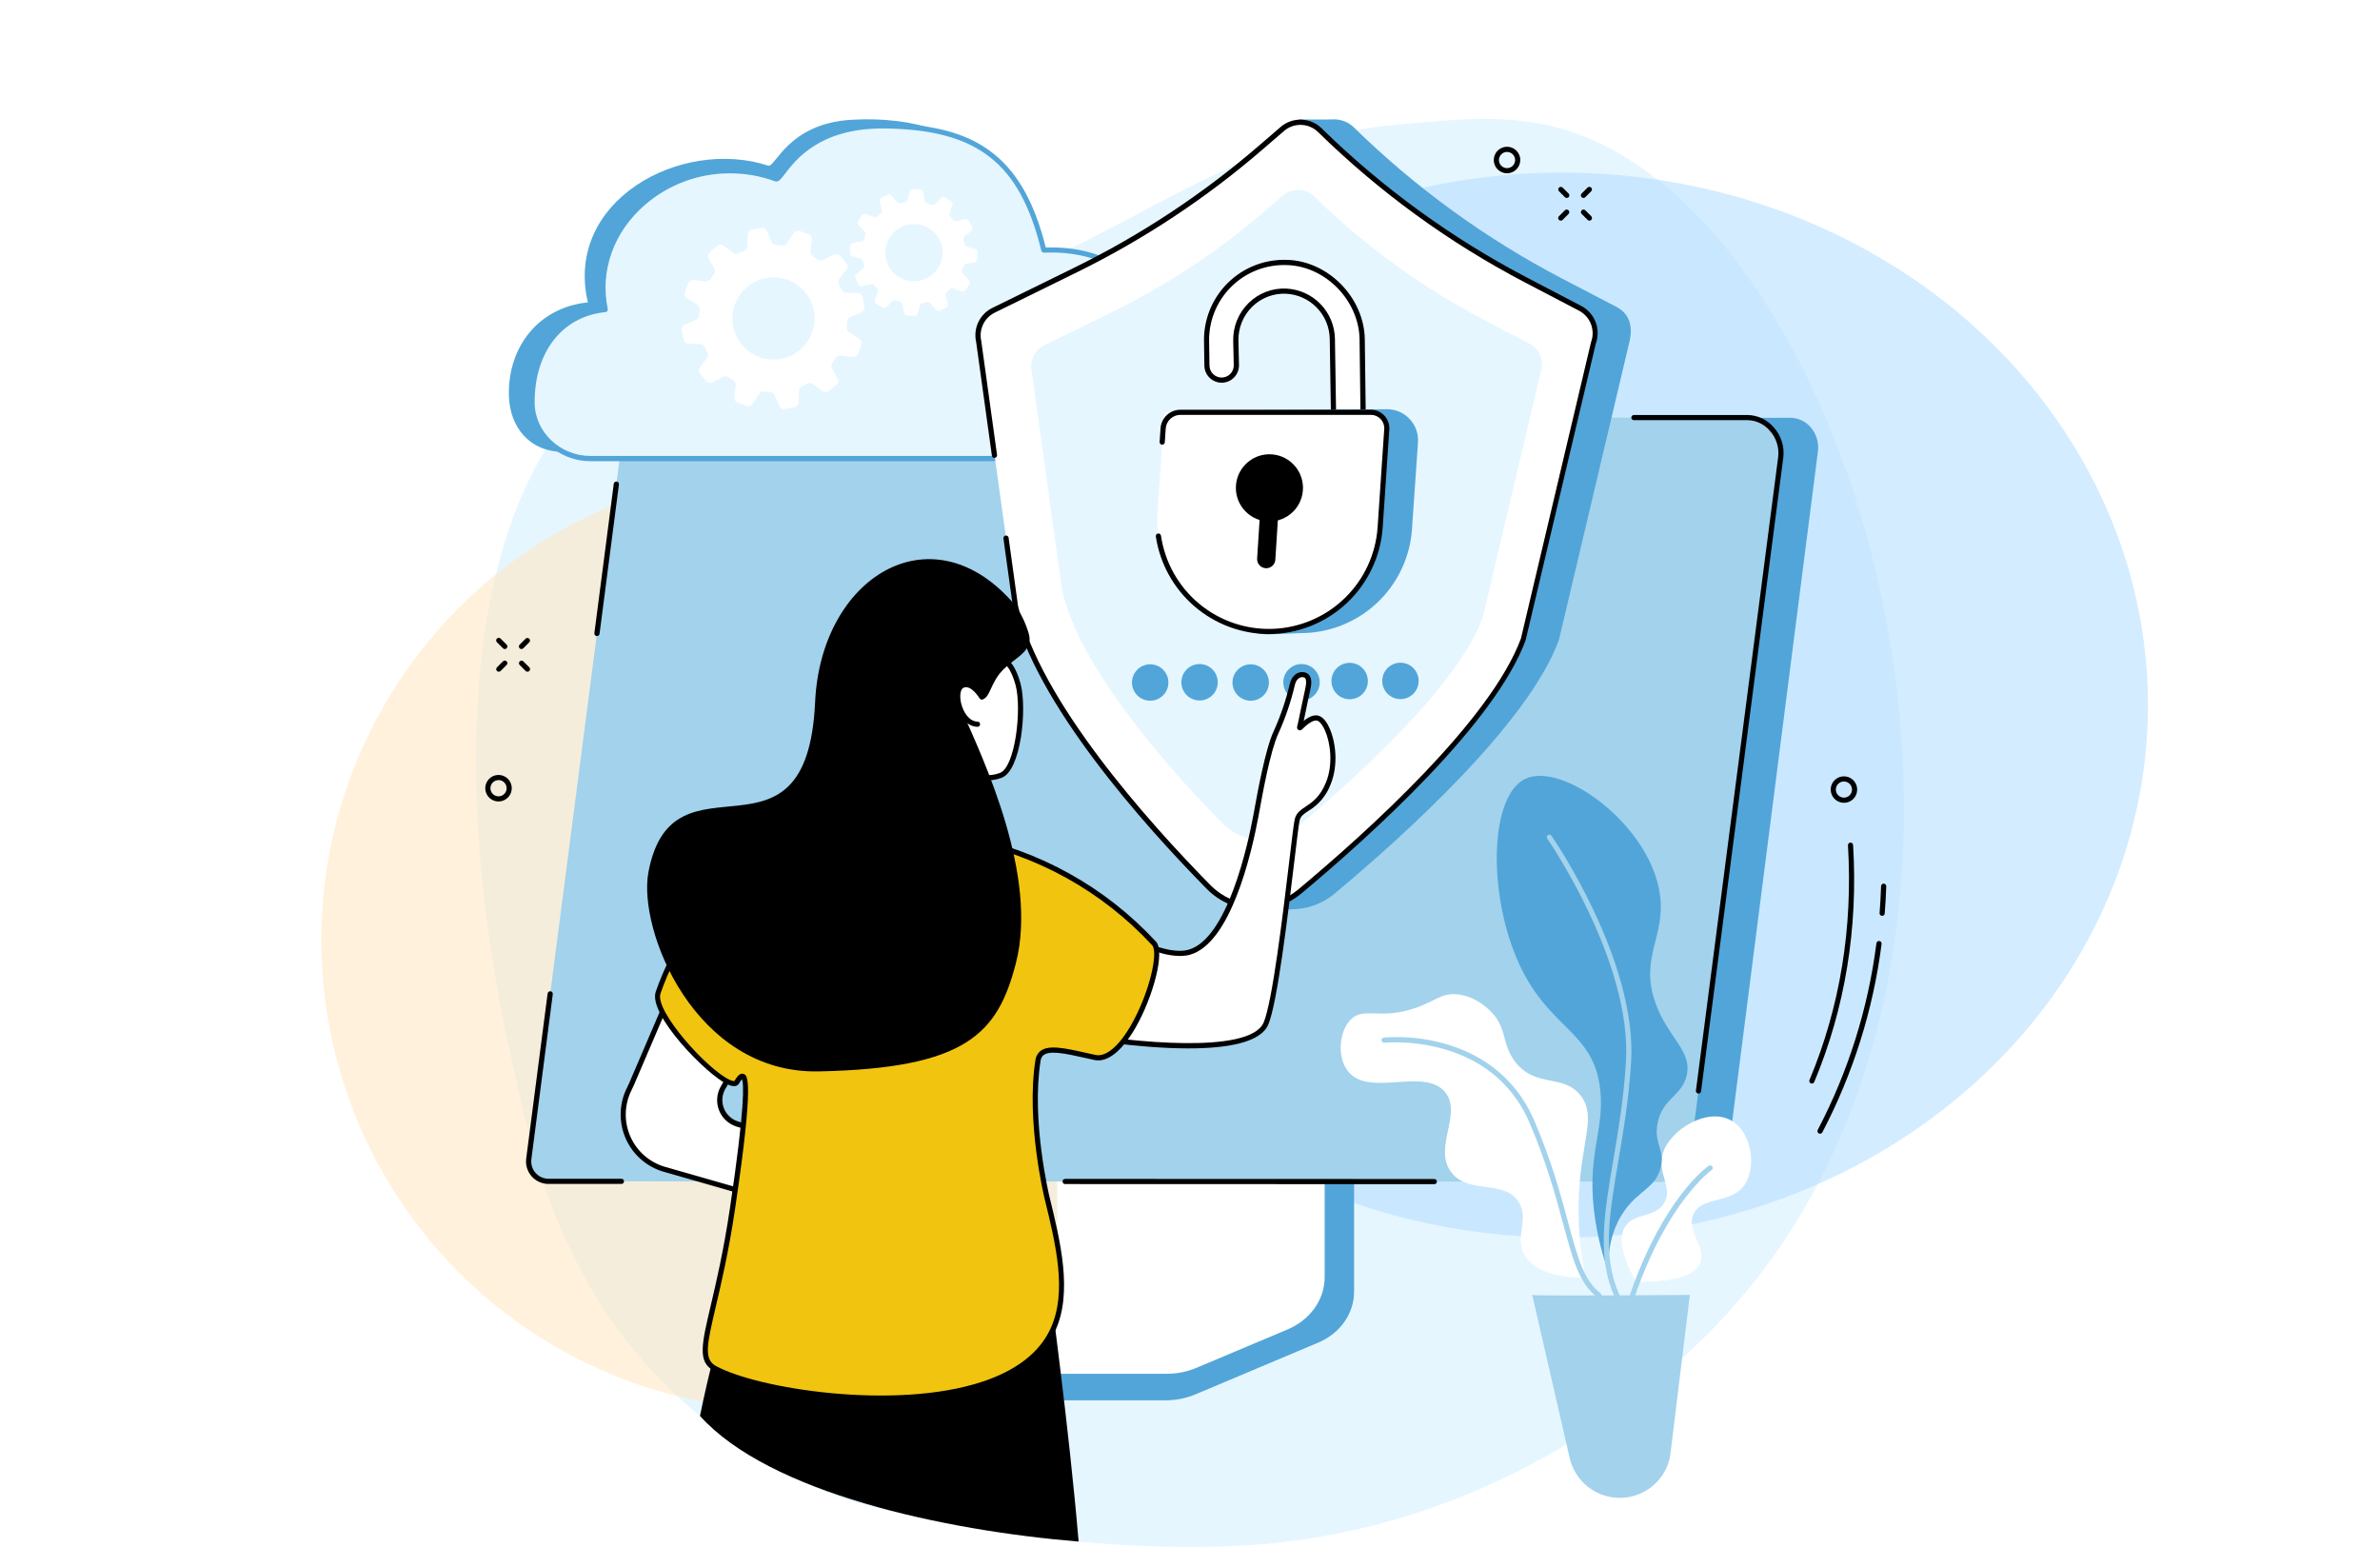 <svg width="400" height="260" viewBox="0 0 400 260" fill="none" xmlns="http://www.w3.org/2000/svg">
<g clip-path="url(#clip0_1636_48469)">
<path d="M137.833 250.307C149.379 255.497 187.704 262.313 215.2 259.226C250.469 255.263 278.288 235.64 293.917 216.553C345.777 153.219 312.274 37.279 263.423 21.924C254.56 19.141 246.014 19.922 235.494 20.885C202.043 23.952 192.099 40.094 156.572 50.954C124.246 60.834 120.609 51.093 106.238 60.333C75.065 80.375 76.517 136.39 85.932 177.843C89.743 194.581 95.576 231.307 137.833 250.307Z" fill="#E5F6FF"/>
<g filter="url(#filter0_f_1636_48469)">
<ellipse cx="262.5" cy="118.5" rx="98.5" ry="89.5" fill="#B5E0FF" fill-opacity="0.6"/>
</g>
<g filter="url(#filter1_f_1636_48469)">
<circle cx="133" cy="158" r="79" fill="#FFE7C3" fill-opacity="0.6"/>
</g>
<path d="M129.883 93.787C129.768 93.787 129.658 93.741 129.576 93.659C129.495 93.578 129.449 93.468 129.449 93.353C129.449 93.237 129.495 93.127 129.576 93.046C129.658 92.964 129.768 92.919 129.883 92.919L131.415 92.878C131.472 92.877 131.529 92.886 131.582 92.907C131.635 92.927 131.684 92.958 131.725 92.997C131.766 93.036 131.8 93.083 131.823 93.135C131.846 93.187 131.859 93.243 131.86 93.3C131.862 93.357 131.852 93.414 131.832 93.467C131.811 93.521 131.781 93.569 131.741 93.611C131.702 93.652 131.655 93.685 131.603 93.709C131.551 93.732 131.495 93.744 131.438 93.746L129.906 93.787H129.883Z" fill="black"/>
<path d="M135.68 93.642C135.565 93.642 135.454 93.596 135.373 93.515C135.292 93.433 135.246 93.323 135.246 93.208C135.246 93.093 135.292 92.982 135.373 92.901C135.454 92.82 135.565 92.774 135.68 92.774L137.215 92.733C137.33 92.733 137.44 92.779 137.521 92.861C137.603 92.942 137.648 93.052 137.648 93.167C137.648 93.282 137.603 93.393 137.521 93.474C137.44 93.556 137.33 93.601 137.215 93.601L135.68 93.642Z" fill="black"/>
<path d="M133.644 97.368C133.531 97.368 133.423 97.324 133.342 97.245C133.261 97.166 133.214 97.059 133.211 96.946L133.17 95.409C133.167 95.294 133.21 95.183 133.289 95.099C133.368 95.016 133.477 94.967 133.592 94.964C133.707 94.961 133.819 95.004 133.902 95.083C133.986 95.162 134.034 95.271 134.037 95.386L134.078 96.922C134.079 96.98 134.07 97.036 134.049 97.09C134.029 97.143 133.998 97.191 133.959 97.233C133.92 97.274 133.873 97.307 133.821 97.331C133.769 97.354 133.713 97.367 133.656 97.368H133.644Z" fill="black"/>
<path d="M133.492 91.568C133.379 91.568 133.27 91.524 133.189 91.445C133.108 91.366 133.061 91.258 133.058 91.145L133.018 89.609C133.015 89.494 133.057 89.383 133.137 89.299C133.216 89.216 133.325 89.167 133.44 89.164C133.555 89.161 133.666 89.203 133.75 89.283C133.833 89.362 133.882 89.471 133.885 89.586L133.925 91.122C133.927 91.179 133.917 91.236 133.897 91.289C133.877 91.342 133.846 91.391 133.807 91.433C133.768 91.474 133.721 91.507 133.669 91.53C133.616 91.553 133.56 91.566 133.503 91.568H133.492Z" fill="black"/>
<path d="M227.11 178.618L182.573 178.907C182.284 178.907 182.191 179.176 182.191 179.434V217.343C182.191 220.97 156.887 230.404 156.641 229.924L156.609 233.936C156.623 234.321 156.787 234.684 157.066 234.948C157.345 235.212 157.717 235.356 158.101 235.348H196.01C197.733 235.333 199.437 234.977 201.023 234.301L221.548 225.651C225.246 224.095 227.576 220.75 227.576 217.1V179.145C227.583 179.013 227.538 178.884 227.451 178.786C227.364 178.687 227.241 178.627 227.11 178.618Z" fill="#52A5D8"/>
<path d="M177.682 176.692V214.615C177.682 218.353 175.277 221.76 171.498 223.375L157.651 229.291C156.746 229.675 157.052 230.888 158.056 230.888H196.109C197.808 230.891 199.491 230.555 201.058 229.898L216.4 223.433C220.205 221.83 222.633 218.41 222.633 214.653V176.692C222.633 176.652 222.625 176.612 222.609 176.575C222.593 176.538 222.569 176.505 222.539 176.477C222.51 176.45 222.475 176.43 222.437 176.417C222.398 176.404 222.358 176.399 222.318 176.403H177.997C177.957 176.399 177.917 176.404 177.879 176.417C177.84 176.43 177.805 176.45 177.776 176.477C177.746 176.505 177.722 176.538 177.706 176.575C177.69 176.612 177.682 176.652 177.682 176.692Z" fill="white"/>
<path d="M94.721 198.18L277.843 198.579H281.023H286.935C287.747 198.564 288.525 198.256 289.128 197.712C289.73 197.167 290.114 196.423 290.211 195.617L305.533 75.876C305.906 72.963 303.784 70.212 300.852 70.212L111.124 70.383L94.721 198.18Z" fill="#52A5D8"/>
<path d="M293.723 70.184C297.028 70.184 299.713 73.513 299.291 76.797L283.868 195.617C283.766 196.424 283.372 197.166 282.763 197.704C282.153 198.242 281.368 198.539 280.555 198.539L279.11 198.594L92.18 198.539C91.705 198.538 91.235 198.436 90.803 198.239C90.37 198.043 89.985 197.756 89.671 197.398C89.358 197.041 89.125 196.621 88.987 196.166C88.848 195.711 88.808 195.232 88.87 194.761L104.602 73.537C104.816 71.867 106.1 70.198 107.782 70.198L293.723 70.184Z" fill="#A2D2EC"/>
<path d="M100.327 106.898H100.272C100.215 106.891 100.161 106.872 100.111 106.844C100.062 106.816 100.018 106.778 99.983 106.733C99.948 106.688 99.923 106.636 99.908 106.581C99.893 106.526 99.889 106.468 99.896 106.412L103.154 81.313C103.162 81.256 103.18 81.201 103.209 81.151C103.237 81.101 103.276 81.058 103.321 81.022C103.367 80.987 103.419 80.962 103.474 80.947C103.529 80.932 103.587 80.928 103.644 80.935C103.701 80.943 103.756 80.961 103.806 80.99C103.856 81.019 103.899 81.057 103.934 81.102C103.969 81.148 103.995 81.2 104.01 81.255C104.025 81.311 104.029 81.369 104.021 81.426L100.763 106.516C100.751 106.622 100.699 106.72 100.618 106.791C100.538 106.861 100.434 106.899 100.327 106.898Z" fill="black"/>
<path d="M104.425 198.981H92.179C91.642 198.981 91.112 198.866 90.623 198.644C90.134 198.422 89.698 198.099 89.344 197.695C88.99 197.291 88.726 196.816 88.57 196.302C88.413 195.788 88.368 195.247 88.438 194.714L92.037 166.977C92.044 166.92 92.063 166.865 92.091 166.815C92.12 166.765 92.158 166.722 92.203 166.686C92.248 166.651 92.3 166.625 92.356 166.61C92.411 166.595 92.469 166.591 92.526 166.598C92.583 166.605 92.638 166.624 92.688 166.652C92.737 166.681 92.781 166.719 92.816 166.764C92.852 166.81 92.877 166.861 92.892 166.917C92.908 166.972 92.912 167.03 92.904 167.087L89.305 194.824C89.252 195.235 89.287 195.653 89.409 196.05C89.529 196.446 89.734 196.812 90.007 197.123C90.281 197.435 90.618 197.684 90.995 197.855C91.372 198.025 91.782 198.114 92.196 198.114H104.442C104.557 198.114 104.667 198.159 104.749 198.241C104.83 198.322 104.876 198.432 104.876 198.547C104.876 198.663 104.83 198.773 104.749 198.854C104.667 198.936 104.557 198.981 104.442 198.981H104.425Z" fill="black"/>
<path d="M241.067 199.022L179.008 199.002C178.893 199.002 178.783 198.956 178.701 198.875C178.62 198.793 178.574 198.683 178.574 198.568C178.574 198.453 178.62 198.342 178.701 198.261C178.783 198.18 178.893 198.134 179.008 198.134L241.064 198.154C241.179 198.154 241.29 198.2 241.371 198.281C241.452 198.363 241.498 198.473 241.498 198.588C241.498 198.703 241.452 198.813 241.371 198.895C241.29 198.976 241.179 199.022 241.064 199.022H241.067Z" fill="black"/>
<path d="M285.462 183.787H285.407C285.35 183.78 285.296 183.762 285.246 183.734C285.197 183.705 285.153 183.668 285.118 183.622C285.083 183.577 285.058 183.526 285.043 183.471C285.028 183.416 285.024 183.358 285.031 183.301L298.861 76.744C298.945 75.963 298.863 75.173 298.622 74.426C298.381 73.678 297.986 72.99 297.462 72.405C297.001 71.858 296.43 71.416 295.785 71.107C295.141 70.799 294.438 70.63 293.724 70.614H274.604C274.489 70.614 274.378 70.568 274.297 70.487C274.216 70.406 274.17 70.295 274.17 70.18C274.17 70.065 274.216 69.955 274.297 69.873C274.378 69.792 274.489 69.746 274.604 69.746H293.724C294.562 69.762 295.387 69.957 296.144 70.317C296.901 70.676 297.573 71.193 298.115 71.832C298.723 72.507 299.181 73.303 299.457 74.169C299.734 75.034 299.824 75.948 299.72 76.851L285.893 183.408C285.879 183.513 285.827 183.609 285.748 183.679C285.669 183.748 285.567 183.787 285.462 183.787Z" fill="black"/>
<path d="M274.963 215.416C271.924 209.983 272.303 207.434 273.167 206.112C274.711 203.76 278.163 204.753 279.692 202.195C281.265 199.566 278.414 197.179 279.475 193.806C280.73 189.819 286.954 186.062 290.947 188.309C294.364 190.242 295.263 196.071 293.23 199.083C290.975 202.427 286.003 200.966 284.61 204.082C283.32 206.946 286.862 209.659 285.728 212.303C285.078 213.842 282.809 215.514 274.963 215.416Z" fill="white"/>
<path d="M274.389 218.069C274.34 218.068 274.292 218.059 274.247 218.043C274.194 218.024 274.144 217.995 274.102 217.958C274.059 217.92 274.025 217.874 274 217.823C273.975 217.772 273.961 217.717 273.958 217.66C273.954 217.603 273.962 217.547 273.981 217.493C279.558 201.365 286.863 196.146 287.172 195.932C287.267 195.867 287.384 195.841 287.497 195.862C287.611 195.883 287.711 195.947 287.777 196.042C287.842 196.137 287.867 196.254 287.847 196.367C287.826 196.481 287.761 196.581 287.667 196.647C287.595 196.696 280.275 201.949 274.799 217.765C274.772 217.853 274.718 217.93 274.644 217.984C274.57 218.039 274.481 218.069 274.389 218.069Z" fill="#A2D2EC"/>
<path d="M270.249 213.553C270.217 208.476 271.669 205.386 273.001 203.503C275.435 200.063 278.13 199.71 279.072 196.389C279.94 193.253 277.896 192.302 278.584 188.769C279.402 184.563 282.631 184.274 283.461 180.808C284.472 176.593 280.31 174.461 278.219 168.539C275.514 160.882 279.997 157.419 278.971 150.268C277.309 138.661 262.652 127.963 256.384 130.885C250.475 133.633 250.045 149.4 254.82 160.867C259.911 173.081 267.798 172.905 268.945 183.117C269.737 190.172 266.424 194.306 268.13 205.152C268.576 208.012 269.285 210.824 270.249 213.553Z" fill="#52A5D8"/>
<path d="M271.801 218.3C271.718 218.3 271.636 218.276 271.567 218.231C271.497 218.185 271.442 218.121 271.407 218.046C268.355 211.392 269.592 204.079 271.159 194.839C271.98 189.987 272.911 184.491 273.272 178.439C274.275 161.579 260.199 141.181 260.058 140.976C260.022 140.929 259.995 140.876 259.981 140.819C259.966 140.762 259.963 140.702 259.972 140.644C259.981 140.586 260.001 140.53 260.032 140.48C260.064 140.43 260.105 140.387 260.153 140.354C260.201 140.32 260.256 140.296 260.314 140.285C260.371 140.273 260.431 140.273 260.488 140.285C260.546 140.297 260.6 140.32 260.649 140.354C260.697 140.388 260.738 140.431 260.769 140.481C260.913 140.686 275.16 161.333 274.139 178.491C273.775 184.589 272.838 190.112 272.015 194.98C270.471 204.073 269.254 211.256 272.194 217.681C272.219 217.733 272.233 217.789 272.235 217.846C272.238 217.904 272.229 217.961 272.21 218.015C272.19 218.069 272.16 218.118 272.121 218.16C272.082 218.202 272.035 218.236 271.983 218.26C271.925 218.285 271.863 218.299 271.801 218.3Z" fill="#A2D2EC"/>
<path d="M266.509 214.78C265.552 210.27 265.163 205.659 265.352 201.053C265.743 191.7 268.336 187.72 265.728 184.222C262.855 180.369 258.015 182.949 254.587 178.367C252.251 175.239 253.43 172.598 250.213 169.659C249.6 169.098 247.611 167.322 244.801 167.105C242.199 166.902 241.274 168.227 237.946 169.387C231.922 171.49 229.236 169.135 227.022 171.346C225.059 173.307 224.668 177.644 226.539 180.024C230.063 184.532 239.38 179.281 242.878 183.557C245.865 187.207 240.716 193.054 243.986 197.121C246.929 200.787 252.823 198.18 255.24 202.019C257.087 204.953 254.5 207.843 256.211 210.9C257.995 214.106 262.91 214.71 266.509 214.78Z" fill="white"/>
<path d="M268.751 218.162C268.655 218.161 268.561 218.128 268.485 218.069C265.406 215.688 264.348 211.745 262.741 205.771C261.532 201.273 260.029 195.675 257.121 188.819C250.608 173.466 232.837 175.222 232.67 175.248C232.613 175.255 232.555 175.249 232.5 175.233C232.445 175.217 232.394 175.191 232.349 175.155C232.304 175.119 232.267 175.075 232.239 175.024C232.212 174.974 232.194 174.919 232.188 174.862C232.182 174.805 232.187 174.747 232.203 174.692C232.219 174.637 232.246 174.586 232.281 174.541C232.317 174.496 232.362 174.459 232.412 174.432C232.462 174.404 232.517 174.387 232.574 174.38C235.97 174.128 239.384 174.463 242.666 175.373C247.673 176.75 254.383 180.137 257.919 188.475C260.85 195.386 262.365 201.015 263.579 205.543C265.137 211.346 266.181 215.179 269.017 217.381C269.107 217.451 269.166 217.555 269.18 217.669C269.194 217.783 269.163 217.897 269.092 217.988C269.053 218.042 269.002 218.086 268.942 218.116C268.883 218.146 268.818 218.162 268.751 218.162Z" fill="#A2D2EC"/>
<path d="M257.52 217.635C258.023 217.858 284.009 217.635 284.009 217.635L280.765 244.172C280.686 244.89 280.516 245.594 280.26 246.269C279.623 247.883 278.517 249.268 277.083 250.243C275.65 251.219 273.956 251.741 272.223 251.74C270.269 251.74 268.373 251.076 266.845 249.858C265.317 248.64 264.247 246.939 263.81 245.034L257.52 217.635Z" fill="#A2D2EC"/>
<path d="M262.313 37.085C262.198 37.085 262.088 37.039 262.007 36.958C261.966 36.918 261.934 36.87 261.912 36.818C261.89 36.765 261.879 36.709 261.879 36.651C261.879 36.594 261.89 36.538 261.912 36.485C261.934 36.433 261.966 36.385 262.007 36.345L263.016 35.335C263.098 35.259 263.207 35.217 263.319 35.219C263.431 35.221 263.539 35.266 263.618 35.346C263.698 35.425 263.743 35.533 263.745 35.645C263.747 35.757 263.705 35.866 263.629 35.949L262.62 36.958C262.538 37.039 262.428 37.085 262.313 37.085Z" fill="black"/>
<path d="M266.124 33.27C266.009 33.27 265.899 33.224 265.817 33.143C265.777 33.103 265.745 33.055 265.723 33.002C265.701 32.95 265.689 32.893 265.689 32.836C265.689 32.779 265.701 32.722 265.723 32.67C265.745 32.617 265.777 32.569 265.817 32.529L266.826 31.52C266.909 31.443 267.017 31.401 267.13 31.403C267.242 31.405 267.349 31.451 267.429 31.53C267.508 31.61 267.554 31.717 267.556 31.83C267.558 31.942 267.516 32.051 267.439 32.133L266.43 33.143C266.349 33.224 266.239 33.27 266.124 33.27Z" fill="black"/>
<path d="M267.133 37.085C267.018 37.085 266.908 37.039 266.827 36.958L265.818 35.949C265.741 35.866 265.699 35.757 265.701 35.645C265.703 35.533 265.749 35.425 265.828 35.346C265.908 35.266 266.015 35.221 266.127 35.219C266.24 35.217 266.348 35.259 266.43 35.335L267.439 36.345C267.48 36.385 267.512 36.433 267.534 36.485C267.556 36.538 267.567 36.594 267.567 36.651C267.567 36.709 267.556 36.765 267.534 36.818C267.512 36.87 267.48 36.918 267.439 36.958C267.358 37.039 267.248 37.085 267.133 37.085Z" fill="black"/>
<path d="M263.322 33.27C263.265 33.27 263.209 33.259 263.156 33.237C263.104 33.215 263.056 33.183 263.016 33.143L262.007 32.133C261.93 32.051 261.889 31.942 261.891 31.83C261.893 31.717 261.938 31.61 262.018 31.53C262.097 31.451 262.204 31.405 262.317 31.403C262.429 31.401 262.538 31.443 262.62 31.52L263.629 32.529C263.669 32.569 263.702 32.617 263.724 32.67C263.746 32.722 263.757 32.779 263.757 32.836C263.757 32.893 263.746 32.95 263.724 33.002C263.702 33.055 263.669 33.103 263.629 33.143C263.547 33.224 263.437 33.27 263.322 33.27Z" fill="black"/>
<path d="M83.831 112.897C83.716 112.897 83.606 112.851 83.525 112.77C83.484 112.73 83.452 112.682 83.43 112.63C83.408 112.577 83.397 112.52 83.397 112.463C83.397 112.406 83.408 112.35 83.43 112.297C83.452 112.245 83.484 112.197 83.525 112.157L84.533 111.147C84.573 111.107 84.621 111.074 84.674 111.052C84.726 111.03 84.783 111.019 84.84 111.019C84.897 111.019 84.953 111.03 85.006 111.052C85.058 111.074 85.106 111.107 85.146 111.147C85.227 111.229 85.272 111.339 85.272 111.454C85.272 111.569 85.227 111.679 85.146 111.76L84.137 112.77C84.056 112.851 83.946 112.897 83.831 112.897Z" fill="black"/>
<path d="M87.641 109.084C87.527 109.084 87.416 109.038 87.335 108.957C87.294 108.917 87.262 108.869 87.24 108.817C87.218 108.764 87.207 108.708 87.207 108.651C87.207 108.593 87.218 108.537 87.24 108.484C87.262 108.432 87.294 108.384 87.335 108.344L88.344 107.334C88.426 107.258 88.535 107.216 88.647 107.218C88.76 107.22 88.867 107.265 88.946 107.345C89.026 107.424 89.071 107.532 89.073 107.644C89.075 107.756 89.034 107.865 88.957 107.948L87.948 108.957C87.867 109.038 87.756 109.084 87.641 109.084Z" fill="black"/>
<path d="M88.65 112.897C88.594 112.897 88.537 112.886 88.484 112.864C88.432 112.842 88.384 112.81 88.344 112.77L87.335 111.76C87.258 111.678 87.217 111.569 87.219 111.457C87.221 111.344 87.266 111.237 87.346 111.157C87.425 111.078 87.532 111.032 87.645 111.03C87.757 111.028 87.866 111.07 87.948 111.147L88.957 112.156C88.998 112.196 89.03 112.244 89.052 112.297C89.074 112.349 89.085 112.406 89.085 112.463C89.085 112.52 89.074 112.577 89.052 112.629C89.03 112.682 88.998 112.73 88.957 112.77C88.876 112.851 88.765 112.897 88.65 112.897Z" fill="black"/>
<path d="M84.84 109.084C84.783 109.084 84.727 109.073 84.674 109.051C84.622 109.029 84.574 108.997 84.534 108.957L83.525 107.947C83.482 107.907 83.448 107.86 83.424 107.806C83.401 107.753 83.388 107.696 83.387 107.637C83.386 107.579 83.397 107.521 83.418 107.467C83.44 107.413 83.472 107.364 83.514 107.323C83.555 107.282 83.604 107.249 83.658 107.227C83.712 107.206 83.77 107.195 83.828 107.196C83.886 107.197 83.944 107.21 83.997 107.233C84.05 107.257 84.098 107.291 84.138 107.334L85.147 108.344C85.207 108.404 85.248 108.482 85.265 108.566C85.282 108.65 85.273 108.737 85.24 108.816C85.208 108.895 85.152 108.963 85.081 109.011C85.01 109.059 84.926 109.084 84.84 109.084Z" fill="black"/>
<path d="M253.283 29.121C252.842 29.121 252.412 28.99 252.046 28.745C251.68 28.501 251.394 28.152 251.226 27.745C251.057 27.338 251.013 26.89 251.1 26.458C251.186 26.026 251.398 25.629 251.71 25.317C252.021 25.006 252.418 24.794 252.85 24.709C253.282 24.623 253.73 24.667 254.137 24.836C254.543 25.005 254.891 25.291 255.135 25.658C255.379 26.025 255.509 26.456 255.509 26.896C255.508 27.487 255.273 28.053 254.856 28.47C254.438 28.887 253.873 29.121 253.283 29.121ZM253.283 25.537C253.014 25.537 252.751 25.616 252.528 25.766C252.304 25.915 252.13 26.128 252.027 26.376C251.925 26.625 251.898 26.898 251.95 27.162C252.002 27.425 252.132 27.668 252.322 27.858C252.512 28.048 252.754 28.177 253.018 28.23C253.281 28.282 253.554 28.256 253.803 28.153C254.051 28.05 254.263 27.875 254.412 27.652C254.562 27.428 254.641 27.165 254.641 26.896C254.641 26.536 254.498 26.19 254.243 25.935C253.989 25.68 253.643 25.537 253.283 25.537Z" fill="black"/>
<path d="M83.787 134.701C83.347 134.701 82.916 134.571 82.55 134.327C82.183 134.082 81.898 133.735 81.729 133.328C81.56 132.921 81.516 132.473 81.601 132.04C81.687 131.608 81.898 131.211 82.21 130.899C82.521 130.587 82.917 130.375 83.349 130.289C83.781 130.202 84.229 130.246 84.636 130.415C85.043 130.583 85.391 130.869 85.635 131.235C85.88 131.602 86.011 132.032 86.011 132.473C86.01 133.063 85.775 133.629 85.359 134.046C84.942 134.464 84.377 134.699 83.787 134.701ZM83.787 131.116C83.519 131.116 83.255 131.195 83.031 131.344C82.808 131.493 82.633 131.706 82.53 131.954C82.427 132.203 82.4 132.477 82.452 132.741C82.504 133.005 82.634 133.247 82.824 133.437C83.014 133.628 83.256 133.757 83.52 133.81C83.784 133.862 84.058 133.835 84.306 133.732C84.554 133.628 84.766 133.454 84.916 133.23C85.065 133.006 85.144 132.742 85.143 132.473C85.144 132.294 85.11 132.117 85.043 131.951C84.975 131.785 84.875 131.634 84.749 131.507C84.624 131.38 84.474 131.279 84.309 131.21C84.144 131.141 83.966 131.105 83.787 131.105V131.116Z" fill="black"/>
<path d="M309.905 134.926C309.334 134.925 308.787 134.705 308.374 134.312C307.961 133.918 307.714 133.381 307.684 132.812C307.663 132.372 307.772 131.936 307.997 131.559C308.223 131.182 308.556 130.88 308.953 130.691C309.35 130.503 309.794 130.437 310.229 130.501C310.664 130.565 311.07 130.757 311.396 131.052C311.722 131.347 311.953 131.732 312.061 132.159C312.168 132.585 312.146 133.034 311.999 133.449C311.851 133.863 311.584 134.224 311.232 134.487C310.879 134.749 310.456 134.901 310.017 134.923L309.905 134.926ZM309.905 131.342H309.835C309.475 131.36 309.137 131.52 308.896 131.788C308.776 131.92 308.683 132.075 308.624 132.243C308.564 132.411 308.539 132.59 308.549 132.768C308.562 133.033 308.653 133.288 308.81 133.502C308.967 133.716 309.183 133.879 309.432 133.971C309.681 134.063 309.951 134.08 310.209 134.021C310.467 133.961 310.702 133.826 310.885 133.634C311.068 133.442 311.19 133.2 311.237 132.939C311.284 132.678 311.254 132.409 311.149 132.165C311.045 131.921 310.871 131.713 310.65 131.567C310.429 131.421 310.17 131.342 309.905 131.342Z" fill="black"/>
<path d="M305.886 190.537C305.811 190.537 305.738 190.517 305.674 190.48C305.609 190.443 305.555 190.39 305.516 190.326C305.478 190.263 305.456 190.19 305.453 190.116C305.451 190.041 305.467 189.967 305.501 189.901C310.627 180.114 313.967 169.491 315.365 158.53C315.38 158.415 315.44 158.311 315.532 158.24C315.624 158.169 315.74 158.138 315.855 158.153C315.97 158.168 316.075 158.228 316.145 158.32C316.216 158.412 316.247 158.528 316.233 158.643C314.822 169.705 311.452 180.426 306.279 190.303C306.242 190.375 306.185 190.434 306.116 190.476C306.046 190.517 305.967 190.538 305.886 190.537Z" fill="black"/>
<path d="M316.327 153.918H316.292C316.235 153.914 316.18 153.898 316.13 153.873C316.079 153.847 316.034 153.811 315.997 153.768C315.96 153.725 315.933 153.674 315.915 153.62C315.898 153.566 315.891 153.509 315.896 153.453C316.012 151.96 316.098 150.438 316.15 148.928C316.155 148.813 316.204 148.704 316.289 148.626C316.33 148.587 316.379 148.557 316.433 148.537C316.486 148.517 316.543 148.508 316.6 148.51C316.657 148.512 316.713 148.525 316.765 148.549C316.817 148.573 316.863 148.607 316.902 148.648C316.941 148.69 316.971 148.739 316.991 148.793C317.011 148.846 317.02 148.903 317.018 148.96C316.966 150.479 316.879 152.015 316.76 153.519C316.752 153.628 316.702 153.73 316.622 153.804C316.541 153.878 316.436 153.919 316.327 153.918Z" fill="black"/>
<path d="M304.518 182.107C304.447 182.108 304.376 182.091 304.313 182.058C304.25 182.024 304.196 181.976 304.156 181.916C304.116 181.857 304.092 181.788 304.086 181.717C304.079 181.645 304.091 181.574 304.119 181.508C309.248 169.239 311.419 155.972 310.581 142.072C310.574 141.958 310.613 141.846 310.689 141.76C310.765 141.674 310.871 141.622 310.985 141.615C311.042 141.61 311.1 141.617 311.154 141.635C311.208 141.653 311.258 141.682 311.301 141.719C311.344 141.757 311.379 141.803 311.404 141.855C311.429 141.906 311.443 141.963 311.445 142.02C312.295 156.053 310.098 169.45 304.92 181.841C304.887 181.92 304.831 181.987 304.76 182.035C304.688 182.082 304.604 182.107 304.518 182.107Z" fill="black"/>
<path d="M196.242 63.95C196.242 55.598 192.42 43.161 174.017 43.916C175.055 33.34 164.983 18.806 143.04 20.134C132.448 20.776 130.277 28.211 129.126 27.84C114.357 23.055 94.788 33.814 98.804 50.822C90.596 51.632 85.338 58.225 85.528 66.461C85.653 71.813 89.052 75.929 94.563 75.929H183.857C190.507 75.929 196.069 70.82 196.236 64.358C196.242 64.219 196.242 64.086 196.242 63.95Z" fill="#52A5D8"/>
<path d="M198.835 65.404C198.835 57.266 193.446 41.3 175.418 42.035C171.507 25.991 163.236 21.298 148.515 21.18C134.141 21.061 131.496 30.489 130.389 30.081C114.923 24.385 98.589 37.068 101.714 52.024C93.68 52.814 89.416 59.58 89.416 67.559V67.666C89.454 72.873 93.874 77.077 99.268 77.077H186.698C193.22 77.077 198.655 72.095 198.823 65.794C198.832 65.664 198.835 65.534 198.835 65.404Z" fill="#E5F6FF"/>
<path d="M186.704 77.511H99.274C93.643 77.511 89.026 73.096 88.988 67.675V67.565C88.988 58.808 93.767 52.614 101.205 51.654C99.997 45.078 102.454 38.425 107.831 33.773C110.895 31.136 114.606 29.363 118.583 28.638C122.559 27.913 126.656 28.261 130.453 29.648C130.742 29.356 131.006 29.041 131.242 28.705C133.058 26.318 137.293 20.752 148.261 20.752H148.527C156.465 20.816 162.114 22.256 166.28 25.291C170.781 28.557 173.796 33.744 175.762 41.595C182.238 41.407 187.615 43.331 191.763 47.306C197.302 52.626 199.28 60.385 199.28 65.41C199.28 65.546 199.28 65.679 199.28 65.812C199.092 72.26 193.458 77.511 186.704 77.511ZM122.647 29.133C117.418 29.126 112.361 31.003 108.401 34.421C103.136 38.974 100.798 45.521 102.145 51.935C102.158 51.994 102.158 52.056 102.145 52.115C102.132 52.175 102.107 52.23 102.07 52.279C102.034 52.328 101.988 52.37 101.936 52.4C101.883 52.431 101.824 52.45 101.763 52.455C94.536 53.167 89.856 59.095 89.856 67.559V67.666C89.89 72.613 94.117 76.634 99.274 76.634H186.704C192.992 76.634 198.236 71.763 198.395 65.774C198.395 65.65 198.395 65.523 198.395 65.395C198.395 60.541 196.499 53.048 191.168 47.916C187.121 44.034 181.839 42.2 175.447 42.46C175.348 42.464 175.25 42.433 175.17 42.373C175.091 42.313 175.034 42.227 175.011 42.13C171.391 27.293 164.213 21.733 148.524 21.591H148.27C137.726 21.591 133.676 26.917 131.939 29.202C131.213 30.151 130.817 30.677 130.25 30.466C127.814 29.577 125.24 29.125 122.647 29.133Z" fill="#52A5D8"/>
<path d="M172.274 51.883L186.167 45.058C197.473 39.505 208.022 32.526 217.557 24.293L218.239 20.067C218.239 20.067 222.952 20.119 223.958 20.067C224.616 20.028 225.275 20.128 225.892 20.36C226.509 20.592 227.071 20.95 227.542 21.412C237.895 31.549 249.681 40.107 262.523 46.811L271.617 51.55C273.728 52.652 274.508 54.593 273.869 57.385L261.996 107.577C256.827 121.619 236.013 140.409 224.299 150.189C222.245 151.908 219.648 152.841 216.97 152.822C215.814 152.822 211.058 152.967 211.058 152.967C210.429 151.747 209.642 150.616 208.717 149.602C198.188 138.898 179.715 118.292 175.968 102.063L169.753 57.2C169.512 56.159 169.63 55.067 170.088 54.102C170.545 53.136 171.316 52.354 172.274 51.883Z" fill="#52A5D8"/>
<path d="M167.012 52.152L180.798 45.38C192.017 39.87 202.485 32.947 211.948 24.779L215.501 21.713C216.393 20.941 217.542 20.533 218.72 20.57C219.898 20.607 221.02 21.086 221.861 21.912C232.132 31.97 243.826 40.462 256.567 47.115L265.581 51.822C266.592 52.35 267.376 53.229 267.788 54.293C268.199 55.358 268.209 56.536 267.815 57.608L256.035 107.409C250.906 121.341 230.034 140.16 218.406 149.866C216.235 151.677 213.463 152.604 210.64 152.464C207.816 152.323 205.149 151.125 203.168 149.108C192.723 138.485 174.392 118.038 170.677 101.936L164.508 57.423C164.271 56.39 164.389 55.308 164.844 54.351C165.298 53.395 166.062 52.62 167.012 52.152Z" fill="white"/>
<path d="M175.48 58.065L186.896 52.458C196.184 47.892 204.851 42.156 212.686 35.39L215.629 32.85C216.367 32.213 217.317 31.876 218.292 31.906C219.266 31.937 220.194 32.333 220.89 33.015C229.394 41.344 239.076 48.375 249.626 53.882L257.088 57.778C257.926 58.216 258.577 58.944 258.917 59.827C259.258 60.71 259.265 61.687 258.938 62.575L249.184 103.822C244.94 115.356 227.655 130.937 218.031 138.974C216.232 140.471 213.936 141.236 211.599 141.118C209.262 141 207.055 140.008 205.415 138.337C196.766 129.543 181.591 112.613 178.512 99.283L173.407 62.427C173.211 61.573 173.309 60.677 173.686 59.886C174.062 59.094 174.694 58.452 175.48 58.065Z" fill="#E5F6FF"/>
<path d="M211.197 152.892C209.644 152.897 208.105 152.592 206.671 151.996C205.236 151.4 203.935 150.525 202.842 149.42C192.267 138.667 173.97 118.215 170.238 102.043V102.006L168.645 90.498C168.63 90.382 168.66 90.266 168.73 90.173C168.801 90.081 168.905 90.02 169.02 90.004C169.135 89.989 169.251 90.019 169.344 90.09C169.436 90.16 169.497 90.264 169.513 90.379L171.103 101.867C174.797 117.827 192.97 138.126 203.481 148.81C205.393 150.737 207.955 151.879 210.665 152.014C213.376 152.149 216.038 151.266 218.132 149.539C229.953 139.671 250.534 121.067 255.622 107.302L267.396 57.527L267.411 57.478C267.767 56.505 267.758 55.436 267.386 54.469C267.014 53.502 266.304 52.704 265.387 52.221L256.359 47.5C243.58 40.828 231.853 32.311 221.552 22.222C220.791 21.464 219.77 21.024 218.697 20.99C217.624 20.956 216.578 21.331 215.77 22.04L212.217 25.106C202.73 33.295 192.236 40.238 180.99 45.764L167.203 52.537C166.336 52.958 165.638 53.662 165.224 54.532C164.81 55.403 164.704 56.389 164.925 57.328C164.926 57.34 164.926 57.353 164.925 57.365L167.57 76.458C167.586 76.573 167.555 76.69 167.485 76.782C167.415 76.875 167.311 76.936 167.196 76.951C167.08 76.967 166.964 76.937 166.872 76.866C166.779 76.796 166.718 76.692 166.703 76.577L164.06 57.484C163.801 56.357 163.931 55.175 164.429 54.131C164.927 53.088 165.764 52.244 166.804 51.738L180.591 44.969C191.775 39.475 202.213 32.572 211.648 24.429L215.201 21.363C216.171 20.515 217.426 20.067 218.713 20.108C220 20.149 221.224 20.676 222.139 21.583C232.38 31.611 244.04 40.077 256.743 46.711L265.757 51.417C266.858 51.994 267.712 52.95 268.163 54.108C268.614 55.266 268.63 56.549 268.209 57.718L256.434 107.493C256.434 107.511 256.434 107.528 256.434 107.543C251.294 121.533 230.566 140.276 218.678 150.199C216.578 151.947 213.929 152.901 211.197 152.892Z" fill="black"/>
<path d="M224.127 70.091L223.919 56.882C223.873 54.822 223.049 52.857 221.613 51.381C220.177 49.905 218.236 49.028 216.18 48.927C215.066 48.879 213.955 49.06 212.914 49.46C211.874 49.86 210.926 50.469 210.131 51.25C209.335 52.031 208.709 52.968 208.29 54.001C207.871 55.035 207.668 56.143 207.695 57.258L207.787 61.355C207.795 61.693 207.734 62.029 207.606 62.343C207.479 62.657 207.289 62.941 207.047 63.178C206.806 63.416 206.518 63.601 206.203 63.722C205.887 63.844 205.55 63.9 205.212 63.886C204.579 63.861 203.98 63.594 203.539 63.14C203.097 62.686 202.847 62.08 202.838 61.447L202.78 57.556C202.722 55.755 203.037 53.962 203.706 52.29C204.375 50.617 205.383 49.101 206.667 47.838C207.951 46.575 209.482 45.593 211.165 44.952C212.848 44.311 214.645 44.026 216.443 44.116C222.881 44.379 228.773 50.046 228.932 56.949L229.099 70.288L224.127 70.091Z" fill="white"/>
<path d="M229.1 70.727H229.082L224.11 70.525C223.999 70.52 223.894 70.472 223.817 70.393C223.74 70.314 223.696 70.207 223.694 70.097L223.485 56.891C223.437 54.944 222.655 53.087 221.297 51.692C219.938 50.297 218.104 49.468 216.16 49.369C215.11 49.318 214.06 49.485 213.078 49.861C212.096 50.236 211.202 50.812 210.453 51.55C209.699 52.292 209.104 53.182 208.706 54.163C208.309 55.144 208.116 56.196 208.14 57.255L208.233 61.354C208.24 61.736 208.172 62.116 208.032 62.472C207.892 62.828 207.684 63.153 207.419 63.428C207.154 63.703 206.837 63.923 206.487 64.076C206.137 64.229 205.76 64.311 205.378 64.318C204.996 64.325 204.617 64.257 204.261 64.117C203.906 63.977 203.581 63.769 203.306 63.504C203.031 63.238 202.811 62.921 202.658 62.571C202.506 62.221 202.423 61.843 202.416 61.461L202.359 57.57C202.298 55.71 202.624 53.858 203.315 52.13C204.006 50.402 205.048 48.837 206.374 47.532C207.7 46.227 209.282 45.212 211.02 44.549C212.758 43.887 214.615 43.593 216.472 43.684H216.55C223.352 44.005 229.218 50.049 229.377 56.94L229.545 70.282C229.546 70.339 229.535 70.396 229.513 70.45C229.492 70.503 229.46 70.551 229.42 70.592C229.38 70.633 229.331 70.666 229.278 70.688C229.226 70.71 229.169 70.722 229.111 70.722L229.1 70.727ZM224.555 69.674L228.66 69.842L228.498 56.96C228.348 50.497 222.821 44.81 216.426 44.555C216.401 44.558 216.376 44.558 216.351 44.555C214.618 44.479 212.887 44.762 211.269 45.386C209.65 46.011 208.178 46.963 206.944 48.184C205.711 49.404 204.743 50.867 204.101 52.48C203.459 54.093 203.157 55.821 203.214 57.556L203.272 61.45C203.282 61.991 203.507 62.507 203.896 62.883C204.286 63.259 204.809 63.464 205.351 63.455C205.892 63.444 206.407 63.22 206.783 62.83C207.159 62.44 207.364 61.916 207.354 61.374L207.262 57.275C207.236 56.097 207.453 54.926 207.897 53.835C208.342 52.744 209.005 51.756 209.846 50.931C210.68 50.106 211.676 49.465 212.771 49.046C213.866 48.628 215.036 48.442 216.206 48.501C218.372 48.611 220.417 49.538 221.929 51.094C223.441 52.65 224.309 54.721 224.359 56.891L224.555 69.674Z" fill="black"/>
<path d="M218.612 106.405L213.044 106.625C205.334 106.434 198.52 97.212 199.251 86.375L200.408 69.038L233.179 68.774C233.882 68.784 234.575 68.935 235.218 69.219C235.86 69.503 236.439 69.914 236.919 70.428C237.399 70.941 237.771 71.546 238.012 72.206C238.253 72.867 238.359 73.569 238.322 74.271L237.31 88.912C236.989 93.656 234.879 98.101 231.408 101.348C227.937 104.596 223.363 106.403 218.612 106.405Z" fill="#52A5D8"/>
<path d="M213.243 106.133C210.674 106.133 208.132 105.605 205.776 104.581C203.419 103.557 201.298 102.06 199.543 100.182C197.789 98.303 196.439 96.085 195.577 93.663C194.715 91.241 194.36 88.668 194.533 86.103L195.669 69.295H230.314C230.691 69.295 231.064 69.372 231.41 69.523C231.757 69.673 232.068 69.893 232.326 70.169C232.583 70.445 232.781 70.771 232.908 71.127C233.034 71.482 233.086 71.86 233.06 72.237L231.953 88.634C231.633 93.381 229.522 97.829 226.048 101.078C222.575 104.327 217.998 106.134 213.243 106.133Z" fill="white"/>
<path d="M213.244 106.568C208.643 106.55 204.2 104.886 200.718 101.877C197.235 98.868 194.944 94.712 194.256 90.159C194.248 90.102 194.251 90.044 194.266 89.988C194.28 89.932 194.305 89.88 194.339 89.834C194.374 89.788 194.417 89.749 194.467 89.72C194.516 89.69 194.571 89.671 194.628 89.663C194.685 89.655 194.743 89.658 194.799 89.672C194.854 89.686 194.907 89.711 194.953 89.746C194.999 89.781 195.038 89.824 195.067 89.873C195.096 89.923 195.116 89.978 195.124 90.035C195.782 94.511 198.07 98.585 201.549 101.475C205.028 104.364 209.452 105.864 213.969 105.687C218.487 105.51 222.78 103.667 226.022 100.514C229.264 97.361 231.226 93.119 231.532 88.606L232.645 72.116C232.666 71.809 232.623 71.502 232.52 71.213C232.417 70.924 232.256 70.659 232.046 70.434C231.837 70.21 231.583 70.031 231.302 69.909C231.021 69.787 230.717 69.724 230.41 69.724H198.382C197.755 69.725 197.151 69.965 196.694 70.394C196.237 70.824 195.96 71.412 195.919 72.038L195.763 74.335C195.754 74.45 195.701 74.557 195.614 74.633C195.527 74.708 195.414 74.746 195.299 74.738C195.184 74.73 195.076 74.677 195.001 74.59C194.925 74.503 194.887 74.389 194.895 74.274L195.051 71.977C195.11 71.133 195.486 70.343 196.103 69.766C196.72 69.188 197.534 68.866 198.379 68.864H230.399C230.824 68.865 231.245 68.952 231.635 69.122C232.026 69.291 232.377 69.54 232.667 69.851C232.958 70.162 233.182 70.529 233.324 70.93C233.467 71.331 233.526 71.758 233.498 72.182L232.385 88.672C232.042 93.522 229.879 98.063 226.328 101.383C222.777 104.703 218.103 106.555 213.244 106.568Z" fill="black"/>
<path d="M212.812 95.502C212.602 95.502 212.395 95.459 212.203 95.376C212.011 95.293 211.838 95.171 211.695 95.019C211.552 94.866 211.441 94.686 211.37 94.489C211.299 94.291 211.269 94.082 211.282 93.873L212.115 80.806C212.137 80.415 212.308 80.047 212.592 79.778C212.876 79.509 213.253 79.359 213.644 79.359C213.854 79.359 214.061 79.402 214.253 79.486C214.445 79.569 214.619 79.691 214.762 79.844C214.905 79.997 215.016 80.177 215.087 80.375C215.157 80.572 215.187 80.782 215.173 80.991L214.341 94.076C214.314 94.463 214.141 94.826 213.857 95.09C213.573 95.355 213.2 95.502 212.812 95.502Z" fill="black"/>
<path d="M217.338 85.985C219.54 83.781 219.54 80.207 217.338 78.003C215.135 75.799 211.564 75.799 209.361 78.003C207.159 80.207 207.159 83.781 209.361 85.985C211.564 88.189 215.135 88.189 217.338 85.985Z" fill="black"/>
<path d="M196.279 115.441C196.683 113.8 195.682 112.141 194.041 111.737C192.401 111.332 190.744 112.334 190.34 113.976C189.935 115.617 190.937 117.275 192.577 117.68C194.217 118.085 195.875 117.082 196.279 115.441Z" fill="#52A5D8"/>
<path d="M203.477 117.09C204.814 116.057 205.062 114.135 204.03 112.797C202.998 111.459 201.077 111.211 199.74 112.244C198.402 113.277 198.155 115.199 199.187 116.537C200.219 117.875 202.14 118.123 203.477 117.09Z" fill="#52A5D8"/>
<path d="M213.17 115.443C213.574 113.802 212.572 112.144 210.932 111.739C209.292 111.334 207.635 112.337 207.23 113.978C206.826 115.619 207.828 117.278 209.468 117.682C211.108 118.087 212.765 117.085 213.17 115.443Z" fill="#52A5D8"/>
<path d="M220.612 117.091C221.949 116.058 222.197 114.136 221.165 112.798C220.132 111.46 218.212 111.212 216.874 112.245C215.537 113.278 215.29 115.2 216.322 116.538C217.354 117.876 219.275 118.124 220.612 117.091Z" fill="#52A5D8"/>
<path d="M228.996 116.624C230.191 115.428 230.191 113.491 228.996 112.295C227.802 111.1 225.865 111.1 224.671 112.295C223.476 113.491 223.476 115.428 224.671 116.624C225.865 117.819 227.802 117.819 228.996 116.624Z" fill="#52A5D8"/>
<path d="M238.345 115.145C238.735 113.5 237.719 111.851 236.075 111.461C234.431 111.071 232.783 112.088 232.393 113.733C232.003 115.378 233.02 117.027 234.664 117.417C236.307 117.807 237.956 116.79 238.345 115.145Z" fill="#52A5D8"/>
<path d="M129.322 205.673C124.141 212.859 120.597 223.548 117.643 237.969C129.224 250.866 158.575 257.219 181.28 259.088C179.667 239.902 176.337 215.555 176.337 215.555L129.322 205.673Z" fill="black"/>
<path d="M182.834 153.719C182.834 153.719 194.398 161.53 199.824 160.049C207.441 157.983 210.792 138.569 211.121 136.845C211.451 135.121 212.917 126.381 214.437 123.121C215.622 120.508 216.546 117.785 217.198 114.992C217.487 113.835 218.265 113.256 219.051 113.386C219.739 113.49 220.208 114.031 219.809 115.764C219.361 117.769 218.962 119.785 218.595 121.501C218.482 122.042 218.262 122.551 218.641 122.166C219.525 121.275 220.682 120.396 221.584 120.72C223.284 121.336 225.093 127.084 223.269 131.609C221.445 136.133 218.528 135.638 218.022 137.776C217.516 139.914 214.885 167.035 212.781 171.999C209.751 179.139 180.709 173.929 180.709 173.929L182.834 153.719Z" fill="white"/>
<path d="M199.732 176.2C191.059 176.2 181.328 174.484 180.634 174.36L180.238 174.291L182.479 152.955L183.077 153.36C183.181 153.43 192.715 159.803 198.283 159.803C198.765 159.808 199.245 159.75 199.712 159.629C206.3 157.841 209.752 141.852 210.654 136.992L210.694 136.764C210.732 136.57 210.784 136.286 210.847 135.933C211.347 133.185 212.672 125.881 214.045 122.938C215.216 120.357 216.131 117.666 216.777 114.905C217.086 113.603 218.049 112.813 219.115 112.972C219.31 112.993 219.498 113.055 219.667 113.155C219.836 113.255 219.981 113.39 220.093 113.551C220.428 114.04 220.474 114.801 220.234 115.865C219.945 117.121 219.694 118.371 219.445 119.574C219.332 120.118 219.222 120.647 219.115 121.154C220.124 120.338 221.003 120.057 221.717 120.323C222.521 120.613 223.108 121.608 223.452 122.389C224.493 124.723 224.958 128.533 223.651 131.782C222.958 133.662 221.64 135.247 219.919 136.272C219.124 136.801 218.598 137.14 218.424 137.889C218.286 138.482 217.95 141.271 217.528 144.803C216.464 153.702 214.681 168.591 213.16 172.182C211.859 175.286 206.072 176.2 199.732 176.2ZM181.184 173.576C189.452 175.022 210.047 177.337 212.382 171.84C213.857 168.369 215.629 153.551 216.687 144.699C217.129 141.002 217.45 138.335 217.601 137.689C217.855 136.616 218.598 136.121 219.459 135.549C220.532 134.837 221.868 133.949 222.868 131.458C224.073 128.461 223.614 124.839 222.68 122.745C222.293 121.877 221.83 121.281 221.437 121.139C220.893 120.939 219.991 121.428 218.951 122.479C218.844 122.586 218.563 122.869 218.231 122.681C217.898 122.493 217.991 122.134 218.086 121.761C218.115 121.654 218.147 121.535 218.173 121.417C218.309 120.78 218.448 120.103 218.595 119.392C218.847 118.185 219.104 116.933 219.387 115.672C219.627 114.601 219.483 114.182 219.387 114.025C219.341 113.963 219.282 113.912 219.214 113.876C219.146 113.839 219.071 113.818 218.994 113.814C218.384 113.722 217.838 114.234 217.629 115.093C216.971 117.916 216.036 120.666 214.84 123.306C213.513 126.147 212.203 133.37 211.709 136.09C211.645 136.445 211.593 136.729 211.556 136.926L211.515 137.151C210.33 143.539 206.832 158.599 199.951 160.468C195.066 161.793 185.685 156.068 183.201 154.471L181.184 173.576Z" fill="black"/>
<path d="M114.394 162.942L106.129 182.226C106.008 182.515 105.872 182.781 105.733 183.056C105.11 184.315 104.771 185.695 104.741 187.1C104.71 188.504 104.988 189.898 105.555 191.183C106.122 192.468 106.964 193.613 108.022 194.536C109.08 195.459 110.328 196.138 111.677 196.526L136.611 203.668L137.27 193.089L123.92 188.912C123.316 188.722 122.762 188.399 122.3 187.966C121.838 187.534 121.479 187.002 121.251 186.411C121.022 185.82 120.93 185.186 120.981 184.554C121.031 183.923 121.224 183.311 121.544 182.764L123.856 178.812L114.394 162.942Z" fill="white"/>
<path d="M137.003 204.235L111.563 196.942C110.153 196.537 108.849 195.827 107.743 194.862C106.637 193.897 105.757 192.7 105.164 191.357C104.571 190.014 104.281 188.557 104.313 187.089C104.345 185.621 104.7 184.178 105.351 182.862L105.391 182.784C105.516 182.535 105.631 182.298 105.735 182.055L114.336 161.987L124.361 178.812L121.919 182.984C121.632 183.472 121.459 184.02 121.413 184.585C121.368 185.15 121.45 185.718 121.655 186.246C121.859 186.775 122.181 187.251 122.595 187.637C123.009 188.024 123.505 188.312 124.046 188.48L137.723 192.762L137.003 204.235ZM114.454 163.893L106.524 182.408C106.412 182.674 106.282 182.934 106.157 183.183L106.12 183.261C105.525 184.463 105.201 185.781 105.171 187.121C105.142 188.462 105.407 189.793 105.948 191.019C106.49 192.246 107.294 193.338 108.305 194.219C109.315 195.1 110.506 195.748 111.795 196.117L136.203 203.112L136.807 193.412L123.78 189.336C123.114 189.128 122.503 188.771 121.994 188.293C121.484 187.816 121.089 187.229 120.837 186.578C120.586 185.926 120.484 185.226 120.54 184.53C120.596 183.833 120.808 183.158 121.161 182.555L123.344 178.826L114.454 163.893Z" fill="black"/>
<path d="M134.098 143.165C148.058 136.934 175.033 138.227 193.957 158.55C196.183 160.94 189.756 178.965 184.024 177.724C179.777 176.807 176.186 175.766 174.912 177.183C174.647 177.499 174.484 177.887 174.443 178.297C172.842 188.494 175.964 201.264 175.964 201.264C177.831 208.901 179.849 217.175 176.97 223.435C169.19 240.39 129.406 235.07 120.1 229.953C116.269 227.844 120.293 222.046 123.106 203.13C125.205 189.038 126.428 177.363 123.829 181.867C122.557 184.077 109.218 170.784 110.612 166.824C113.664 158.104 119.036 149.892 134.098 143.165Z" fill="#F1C40F"/>
<path d="M148.113 235.397C136.352 235.397 124.554 232.898 119.891 230.332C117.229 228.868 117.926 225.917 119.446 219.449C120.36 215.567 121.609 210.246 122.678 203.066C125.245 185.813 125.008 182.125 124.702 181.393C124.512 181.602 124.349 181.834 124.216 182.084C123.996 182.466 123.485 182.807 122.291 182.261C118.804 180.658 108.865 170.515 110.213 166.668C112.95 158.857 117.905 149.926 133.918 142.769C141.504 139.382 152.093 138.523 162.249 140.472C174.549 142.826 185.772 149.058 194.278 158.255C195.876 159.974 193.766 167.576 190.916 172.592C188.603 176.642 186.131 178.624 183.934 178.15L182.413 177.811C179.071 177.065 176.186 176.417 175.235 177.476C175.029 177.729 174.903 178.038 174.874 178.364C173.304 188.362 176.357 201.033 176.389 201.16C178.227 208.681 180.309 217.204 177.369 223.618C175.406 227.89 171.361 231.064 165.34 233.054C160.269 234.729 154.195 235.397 148.113 235.397ZM124.739 180.45C124.816 180.45 124.892 180.462 124.965 180.487C125.613 180.713 126.821 181.135 123.537 203.194C122.461 210.411 121.207 215.749 120.29 219.648C118.845 225.857 118.226 228.426 120.308 229.571C127.266 233.398 150.408 237.072 165.065 232.23C170.847 230.32 174.721 227.312 176.577 223.262C179.392 217.123 177.444 209.115 175.542 201.371C175.51 201.244 172.417 188.402 174.012 178.228C174.068 177.736 174.269 177.271 174.591 176.894C175.88 175.448 178.849 176.125 182.604 176.966L184.119 177.302C185.885 177.684 188.091 175.812 190.161 172.164C193.205 166.807 194.726 160.014 193.63 158.857C185.251 149.796 174.193 143.656 162.076 141.337C152.093 139.419 141.698 140.255 134.265 143.574C118.541 150.595 113.685 159.34 111.01 166.969C109.99 169.882 118.856 179.747 122.632 181.482C123.184 181.737 123.421 181.702 123.447 181.662C123.785 181.074 124.219 180.45 124.739 180.45Z" fill="black"/>
<path d="M168.648 111.042C169.922 111.332 170.772 113.785 171.111 115.046C172.221 119.198 171.125 129.352 168.139 130.341C165.196 131.316 165.3 129.925 163.146 131.458C161.412 132.681 161.391 134.573 161.01 138.69C160.984 138.953 166.424 139.847 166.543 140.084C166.832 140.617 164.32 147.817 154.028 147.673C144.277 147.537 142.213 141.166 142.123 140.712C142.071 140.443 149.296 139.124 149.394 138.846C150.692 135.204 151.27 129.051 151.27 129.051C151.27 129.051 155.254 108.098 168.648 111.042Z" fill="white"/>
<path d="M154.33 148.115H154.023C143.555 147.971 141.714 140.883 141.699 140.805C141.604 140.307 142.095 140.186 143.173 139.92C143.879 139.749 144.827 139.538 145.746 139.341C146.958 139.075 148.574 138.719 149.042 138.557C150.268 134.987 150.834 129.083 150.84 129.011V128.97C150.936 128.473 153.234 116.739 160.218 112.125C162.771 110.441 165.636 109.932 168.735 110.612C170.247 110.944 171.132 113.458 171.525 114.928C172.635 119.073 171.623 129.635 168.27 130.746C167.379 131.079 166.427 131.209 165.48 131.128C164.832 131.085 164.439 131.059 163.393 131.805C161.97 132.818 161.829 134.38 161.522 137.796L161.461 138.439C161.964 138.589 163.196 138.846 164.063 139.017C166.685 139.564 166.801 139.616 166.937 139.885C167.186 140.368 166.674 141.595 166.093 142.529C165.04 144.227 161.814 148.115 154.33 148.115ZM142.656 140.941C143.139 142.24 145.547 147.114 154.035 147.233C159.493 147.314 162.577 145.277 164.202 143.556C165.506 142.173 166.009 140.869 166.11 140.374C165.671 140.247 164.665 140.035 163.878 139.873C160.814 139.234 160.531 139.162 160.577 138.65L160.664 137.718C160.984 134.14 161.149 132.343 162.895 131.099C164.193 130.174 164.818 130.214 165.543 130.26C166.379 130.334 167.219 130.218 168.004 129.922C170.623 129.054 171.762 119.154 170.692 115.168C170.27 113.588 169.455 111.673 168.556 111.474C165.694 110.846 163.063 111.312 160.704 112.865C154.147 117.205 151.809 128.591 151.702 129.126C151.658 129.595 151.08 135.427 149.802 139.006C149.693 139.321 149.675 139.367 145.934 140.192C144.787 140.435 143.286 140.764 142.656 140.941Z" fill="black"/>
<path d="M164.27 122.152C162.376 122.105 161.09 120.202 160.679 118.336C160.298 116.658 160.621 115.284 161.506 114.833C163.53 113.803 165.311 116.794 165.386 116.921C165.444 117.021 165.461 117.139 165.432 117.251C165.404 117.363 165.332 117.458 165.233 117.517C165.133 117.576 165.015 117.593 164.903 117.564C164.791 117.535 164.696 117.463 164.637 117.364C164.623 117.338 163.168 114.957 161.899 115.605C161.414 115.854 161.252 116.944 161.523 118.145C161.873 119.681 162.865 121.249 164.29 121.284C164.405 121.284 164.515 121.329 164.597 121.411C164.678 121.492 164.724 121.603 164.724 121.718C164.724 121.833 164.678 121.943 164.597 122.025C164.515 122.106 164.405 122.152 164.29 122.152H164.27Z" fill="black"/>
<path d="M172.889 106.452C173.756 109.345 170.842 110.366 168.671 112.478C166.425 114.662 166.399 117.445 165.049 117.514C164.881 117.514 164.242 116.86 163.893 116.019C163.314 114.613 159.519 114.558 161.768 119.672C165.303 127.717 174.531 147.193 170.73 161.909C167.68 173.7 162.447 179.555 137.585 180.068C116.771 180.487 107.147 156.276 108.982 146.568C113.07 124.955 135.614 147.904 136.993 118.009C137.958 97.05 156.341 85.71 170.07 101.097C171.455 102.65 172.334 104.609 172.889 106.452Z" fill="black"/>
<path d="M144.417 56.916L142.702 55.84C142.567 55.756 142.458 55.636 142.388 55.492C142.319 55.349 142.291 55.189 142.309 55.03C142.352 54.689 142.381 54.35 142.396 54.012C142.403 53.853 142.455 53.699 142.546 53.569C142.637 53.439 142.763 53.338 142.91 53.277L144.772 52.49C144.953 52.417 145.103 52.283 145.196 52.112C145.289 51.94 145.32 51.742 145.284 51.55L144.995 49.968C144.959 49.778 144.859 49.606 144.713 49.48C144.566 49.355 144.381 49.283 144.188 49.276L142.164 49.192C142.005 49.184 141.85 49.132 141.718 49.042C141.586 48.952 141.481 48.826 141.416 48.68C141.283 48.371 141.127 48.067 140.979 47.769C140.904 47.628 140.871 47.468 140.884 47.309C140.897 47.149 140.955 46.997 141.051 46.869L142.269 45.261C142.384 45.108 142.445 44.919 142.439 44.727C142.433 44.535 142.362 44.351 142.237 44.205L141.184 42.978C141.057 42.833 140.886 42.734 140.696 42.697C140.506 42.66 140.31 42.688 140.138 42.776L138.346 43.707C138.203 43.781 138.043 43.813 137.883 43.8C137.724 43.788 137.57 43.732 137.441 43.638C137.172 43.435 136.891 43.244 136.599 43.059C136.464 42.974 136.355 42.852 136.286 42.708C136.217 42.564 136.19 42.403 136.209 42.243L136.452 40.247C136.474 40.056 136.43 39.864 136.329 39.701C136.227 39.538 136.072 39.414 135.891 39.351L134.362 38.81C134.18 38.747 133.983 38.746 133.801 38.808C133.618 38.87 133.462 38.99 133.356 39.151L132.272 40.849C132.186 40.984 132.065 41.093 131.92 41.161C131.776 41.23 131.615 41.256 131.457 41.237C131.113 41.193 130.771 41.167 130.43 41.153C130.271 41.146 130.116 41.093 129.985 41.002C129.853 40.911 129.75 40.785 129.687 40.638L128.892 38.792C128.814 38.616 128.679 38.47 128.509 38.379C128.339 38.288 128.143 38.256 127.953 38.289L126.357 38.578C126.168 38.613 125.996 38.711 125.869 38.855C125.742 39.001 125.669 39.184 125.66 39.377L125.579 41.402C125.574 41.561 125.523 41.715 125.433 41.846C125.343 41.977 125.217 42.08 125.07 42.142C124.755 42.275 124.443 42.431 124.14 42.576C123.998 42.649 123.838 42.681 123.679 42.668C123.52 42.654 123.368 42.597 123.241 42.501L121.616 41.292C121.46 41.178 121.271 41.119 121.078 41.125C120.886 41.131 120.701 41.201 120.552 41.324L119.318 42.365C119.17 42.488 119.07 42.658 119.033 42.847C118.996 43.035 119.025 43.231 119.115 43.401L120.058 45.18C120.132 45.321 120.165 45.48 120.152 45.639C120.139 45.797 120.081 45.949 119.985 46.077C119.783 46.346 119.589 46.623 119.407 46.91C119.321 47.045 119.198 47.154 119.053 47.222C118.907 47.291 118.746 47.317 118.586 47.297L116.562 47.054C116.371 47.03 116.178 47.072 116.013 47.172C115.849 47.273 115.724 47.426 115.658 47.607L115.114 49.123C115.05 49.304 115.049 49.502 115.112 49.684C115.175 49.866 115.298 50.021 115.461 50.124L117.175 51.2C117.311 51.284 117.419 51.405 117.488 51.548C117.557 51.692 117.584 51.852 117.566 52.01C117.525 52.348 117.496 52.69 117.482 53.028C117.474 53.187 117.422 53.34 117.331 53.47C117.24 53.6 117.114 53.702 116.967 53.763L115.105 54.55C114.928 54.623 114.781 54.756 114.689 54.925C114.597 55.094 114.565 55.289 114.6 55.479L114.889 57.061C114.927 57.249 115.026 57.42 115.172 57.546C115.317 57.671 115.5 57.745 115.692 57.755L117.716 57.839C117.875 57.844 118.03 57.895 118.162 57.984C118.294 58.074 118.398 58.199 118.462 58.345C118.595 58.658 118.751 58.965 118.904 59.268C118.977 59.409 119.009 59.568 118.995 59.727C118.981 59.885 118.923 60.036 118.826 60.162L117.609 61.768C117.493 61.921 117.434 62.11 117.44 62.302C117.447 62.494 117.518 62.678 117.644 62.824L118.696 64.05C118.823 64.195 118.994 64.294 119.183 64.33C119.372 64.367 119.568 64.34 119.74 64.253L121.532 63.321C121.675 63.248 121.835 63.217 121.995 63.23C122.154 63.242 122.307 63.299 122.437 63.394C122.709 63.596 122.989 63.789 123.278 63.972C123.415 64.056 123.524 64.178 123.594 64.323C123.663 64.467 123.69 64.629 123.671 64.788L123.428 66.784C123.405 66.975 123.448 67.169 123.55 67.333C123.652 67.497 123.807 67.62 123.989 67.684L125.519 68.225C125.701 68.287 125.898 68.287 126.08 68.225C126.263 68.163 126.419 68.041 126.525 67.88L127.606 66.182C127.693 66.049 127.816 65.942 127.96 65.873C128.105 65.805 128.265 65.778 128.424 65.795C128.768 65.838 129.109 65.867 129.45 65.882C129.609 65.89 129.762 65.943 129.893 66.033C130.025 66.124 130.128 66.248 130.193 66.394L130.988 68.242C131.067 68.418 131.201 68.562 131.371 68.653C131.541 68.743 131.735 68.775 131.925 68.743L133.521 68.453C133.71 68.42 133.883 68.323 134.01 68.178C134.137 68.034 134.211 67.85 134.22 67.658L134.301 65.647C134.307 65.487 134.358 65.332 134.449 65.2C134.541 65.068 134.668 64.965 134.816 64.904C135.128 64.773 135.434 64.629 135.735 64.473C135.878 64.4 136.038 64.369 136.198 64.382C136.358 64.395 136.511 64.453 136.64 64.548L138.265 65.757C138.42 65.871 138.609 65.929 138.802 65.924C138.995 65.918 139.18 65.848 139.329 65.725L140.563 64.684C140.71 64.56 140.81 64.39 140.847 64.202C140.884 64.013 140.855 63.818 140.765 63.648L139.823 61.869C139.748 61.728 139.715 61.568 139.728 61.409C139.741 61.249 139.799 61.097 139.895 60.969C140.097 60.703 140.288 60.425 140.473 60.136C140.562 60.002 140.685 59.895 140.831 59.827C140.976 59.759 141.138 59.733 141.297 59.751L143.321 59.994C143.512 60.015 143.704 59.972 143.868 59.871C144.032 59.771 144.158 59.619 144.226 59.439L144.769 57.923C144.835 57.74 144.836 57.54 144.772 57.357C144.708 57.174 144.582 57.018 144.417 56.916ZM129.349 60.402C127.993 60.273 126.705 59.746 125.647 58.886C124.59 58.026 123.81 56.872 123.407 55.57C123.004 54.268 122.995 52.875 123.381 51.567C123.767 50.26 124.531 49.096 125.577 48.222C126.623 47.348 127.903 46.804 129.258 46.657C130.613 46.51 131.98 46.768 133.189 47.397C134.397 48.027 135.393 49 136.05 50.195C136.706 51.389 136.995 52.752 136.88 54.11C136.798 55.018 136.538 55.902 136.116 56.709C135.693 57.517 135.115 58.233 134.415 58.818C133.716 59.402 132.908 59.843 132.038 60.115C131.168 60.386 130.254 60.484 129.346 60.402H129.349Z" fill="white"/>
<path d="M162.825 47.04L161.837 46.042C161.758 45.964 161.702 45.865 161.678 45.757C161.653 45.649 161.66 45.536 161.698 45.431C161.782 45.209 161.854 44.983 161.918 44.755C161.948 44.648 162.008 44.553 162.09 44.48C162.172 44.406 162.274 44.358 162.383 44.341L163.765 44.101C163.897 44.08 164.019 44.014 164.108 43.914C164.197 43.813 164.248 43.685 164.254 43.551L164.306 42.434C164.311 42.3 164.271 42.168 164.191 42.06C164.112 41.952 163.998 41.874 163.869 41.839L162.51 41.462C162.403 41.433 162.306 41.373 162.231 41.291C162.156 41.208 162.105 41.106 162.085 40.997C162.045 40.765 161.993 40.537 161.935 40.311C161.906 40.204 161.909 40.091 161.943 39.985C161.977 39.879 162.04 39.786 162.126 39.715L163.207 38.821C163.31 38.736 163.381 38.618 163.407 38.486C163.432 38.355 163.412 38.219 163.349 38.101L162.831 37.106C162.77 36.987 162.669 36.893 162.546 36.841C162.423 36.788 162.286 36.779 162.158 36.816L160.796 37.161C160.688 37.189 160.574 37.186 160.468 37.152C160.361 37.118 160.267 37.055 160.195 36.97C160.044 36.79 159.885 36.617 159.718 36.449C159.638 36.371 159.583 36.271 159.559 36.163C159.535 36.054 159.543 35.94 159.582 35.836L160.062 34.522C160.109 34.396 160.111 34.258 160.067 34.131C160.023 34.003 159.937 33.895 159.822 33.825L158.874 33.218C158.761 33.145 158.627 33.112 158.494 33.126C158.36 33.139 158.235 33.197 158.139 33.29L157.139 34.268C157.06 34.347 156.96 34.402 156.851 34.426C156.742 34.449 156.628 34.441 156.523 34.401C156.298 34.32 156.072 34.245 155.844 34.181C155.736 34.153 155.64 34.094 155.565 34.012C155.49 33.93 155.44 33.828 155.422 33.718L155.176 32.341C155.154 32.208 155.087 32.086 154.985 31.997C154.883 31.908 154.753 31.858 154.618 31.855L153.494 31.797C153.36 31.788 153.227 31.826 153.117 31.904C153.008 31.982 152.93 32.096 152.895 32.225L152.525 33.574C152.496 33.68 152.437 33.777 152.355 33.851C152.273 33.925 152.172 33.975 152.062 33.993C151.828 34.033 151.594 34.083 151.366 34.141C151.258 34.169 151.144 34.167 151.038 34.132C150.932 34.098 150.838 34.033 150.767 33.947L149.86 32.873C149.773 32.77 149.654 32.7 149.523 32.673C149.391 32.646 149.254 32.665 149.134 32.726L148.134 33.235C148.016 33.296 147.924 33.396 147.871 33.518C147.818 33.64 147.809 33.776 147.845 33.903L148.2 35.257C148.229 35.364 148.227 35.477 148.194 35.583C148.16 35.688 148.097 35.782 148.012 35.853C147.833 36.004 147.657 36.16 147.489 36.325C147.41 36.404 147.31 36.459 147.201 36.483C147.092 36.506 146.978 36.498 146.873 36.458L145.549 35.975C145.424 35.926 145.286 35.922 145.158 35.964C145.03 36.007 144.921 36.092 144.85 36.206L144.243 37.146C144.169 37.258 144.137 37.392 144.151 37.525C144.166 37.658 144.225 37.782 144.321 37.875L145.309 38.876C145.388 38.954 145.443 39.053 145.467 39.161C145.491 39.27 145.483 39.383 145.445 39.487C145.364 39.709 145.289 39.935 145.228 40.161C145.199 40.267 145.139 40.363 145.057 40.437C144.974 40.511 144.872 40.56 144.763 40.577L143.378 40.815C143.246 40.835 143.124 40.901 143.035 41.002C142.946 41.102 142.895 41.23 142.89 41.364L142.84 42.481C142.834 42.615 142.874 42.747 142.953 42.856C143.031 42.965 143.145 43.044 143.274 43.08L144.633 43.456C144.74 43.483 144.838 43.542 144.913 43.623C144.988 43.705 145.039 43.806 145.058 43.916C145.101 44.15 145.15 44.381 145.211 44.61C145.233 44.717 145.224 44.827 145.185 44.929C145.147 45.031 145.081 45.12 144.994 45.186L143.916 46.083C143.813 46.167 143.742 46.285 143.716 46.415C143.689 46.546 143.709 46.682 143.771 46.8L144.289 47.798C144.353 47.915 144.455 48.007 144.577 48.059C144.7 48.111 144.836 48.121 144.965 48.087L146.324 47.74C146.432 47.713 146.546 47.716 146.652 47.751C146.759 47.785 146.853 47.848 146.925 47.934C147.079 48.11 147.238 48.287 147.405 48.455C147.484 48.533 147.539 48.632 147.564 48.741C147.588 48.85 147.58 48.964 147.541 49.068L147.061 50.378C147.014 50.504 147.011 50.642 147.055 50.77C147.098 50.897 147.184 51.005 147.298 51.076L148.246 51.686C148.36 51.758 148.494 51.79 148.628 51.776C148.762 51.763 148.887 51.704 148.984 51.611L149.984 50.633C150.062 50.554 150.162 50.5 150.271 50.476C150.379 50.453 150.493 50.461 150.597 50.5C150.822 50.584 151.051 50.656 151.279 50.72C151.386 50.749 151.483 50.808 151.557 50.891C151.631 50.974 151.68 51.076 151.698 51.185L151.947 52.563C151.968 52.696 152.036 52.817 152.137 52.906C152.238 52.994 152.367 53.045 152.502 53.049L153.626 53.106C153.76 53.122 153.895 53.091 154.008 53.018C154.12 52.945 154.204 52.835 154.245 52.707L154.618 51.359C154.647 51.251 154.706 51.154 154.788 51.079C154.871 51.004 154.974 50.955 155.084 50.937C155.315 50.899 155.546 50.85 155.774 50.789C155.883 50.763 155.996 50.767 156.103 50.801C156.209 50.835 156.303 50.898 156.376 50.983L157.281 52.059C157.367 52.162 157.486 52.232 157.618 52.259C157.749 52.285 157.886 52.267 158.006 52.207L159.006 51.698C159.124 51.636 159.218 51.536 159.27 51.413C159.323 51.291 159.332 51.154 159.296 51.026L158.94 49.675C158.911 49.568 158.914 49.455 158.948 49.349C158.982 49.244 159.045 49.15 159.131 49.08C159.31 48.929 159.483 48.773 159.651 48.605C159.731 48.527 159.832 48.474 159.942 48.45C160.051 48.428 160.165 48.436 160.27 48.475L161.594 48.958C161.719 49.004 161.857 49.006 161.984 48.964C162.111 48.922 162.22 48.839 162.293 48.727L162.901 47.786C162.979 47.673 163.014 47.536 163 47.399C162.986 47.263 162.925 47.135 162.825 47.04ZM152.08 47.017C151.182 46.716 150.393 46.155 149.812 45.406C149.232 44.656 148.886 43.752 148.818 42.806C148.751 41.861 148.964 40.916 149.432 40.092C149.9 39.268 150.601 38.6 151.447 38.174C152.294 37.748 153.247 37.582 154.187 37.697C155.128 37.812 156.013 38.203 156.732 38.821C157.45 39.438 157.97 40.255 158.226 41.168C158.482 42.081 158.461 43.049 158.168 43.95C157.767 45.164 156.9 46.169 155.758 46.745C154.617 47.319 153.294 47.417 152.08 47.017Z" fill="white"/>
</g>
<defs>
<filter id="filter0_f_1636_48469" x="124" y="-11" width="277" height="259" filterUnits="userSpaceOnUse" color-interpolation-filters="sRGB">
<feFlood flood-opacity="0" result="BackgroundImageFix"/>
<feBlend mode="normal" in="SourceGraphic" in2="BackgroundImageFix" result="shape"/>
<feGaussianBlur stdDeviation="20" result="effect1_foregroundBlur_1636_48469"/>
</filter>
<filter id="filter1_f_1636_48469" x="-6" y="19" width="278" height="278" filterUnits="userSpaceOnUse" color-interpolation-filters="sRGB">
<feFlood flood-opacity="0" result="BackgroundImageFix"/>
<feBlend mode="normal" in="SourceGraphic" in2="BackgroundImageFix" result="shape"/>
<feGaussianBlur stdDeviation="30" result="effect1_foregroundBlur_1636_48469"/>
</filter>
<clipPath id="clip0_1636_48469">
<rect width="400" height="260" fill="white"/>
</clipPath>
</defs>
</svg>
